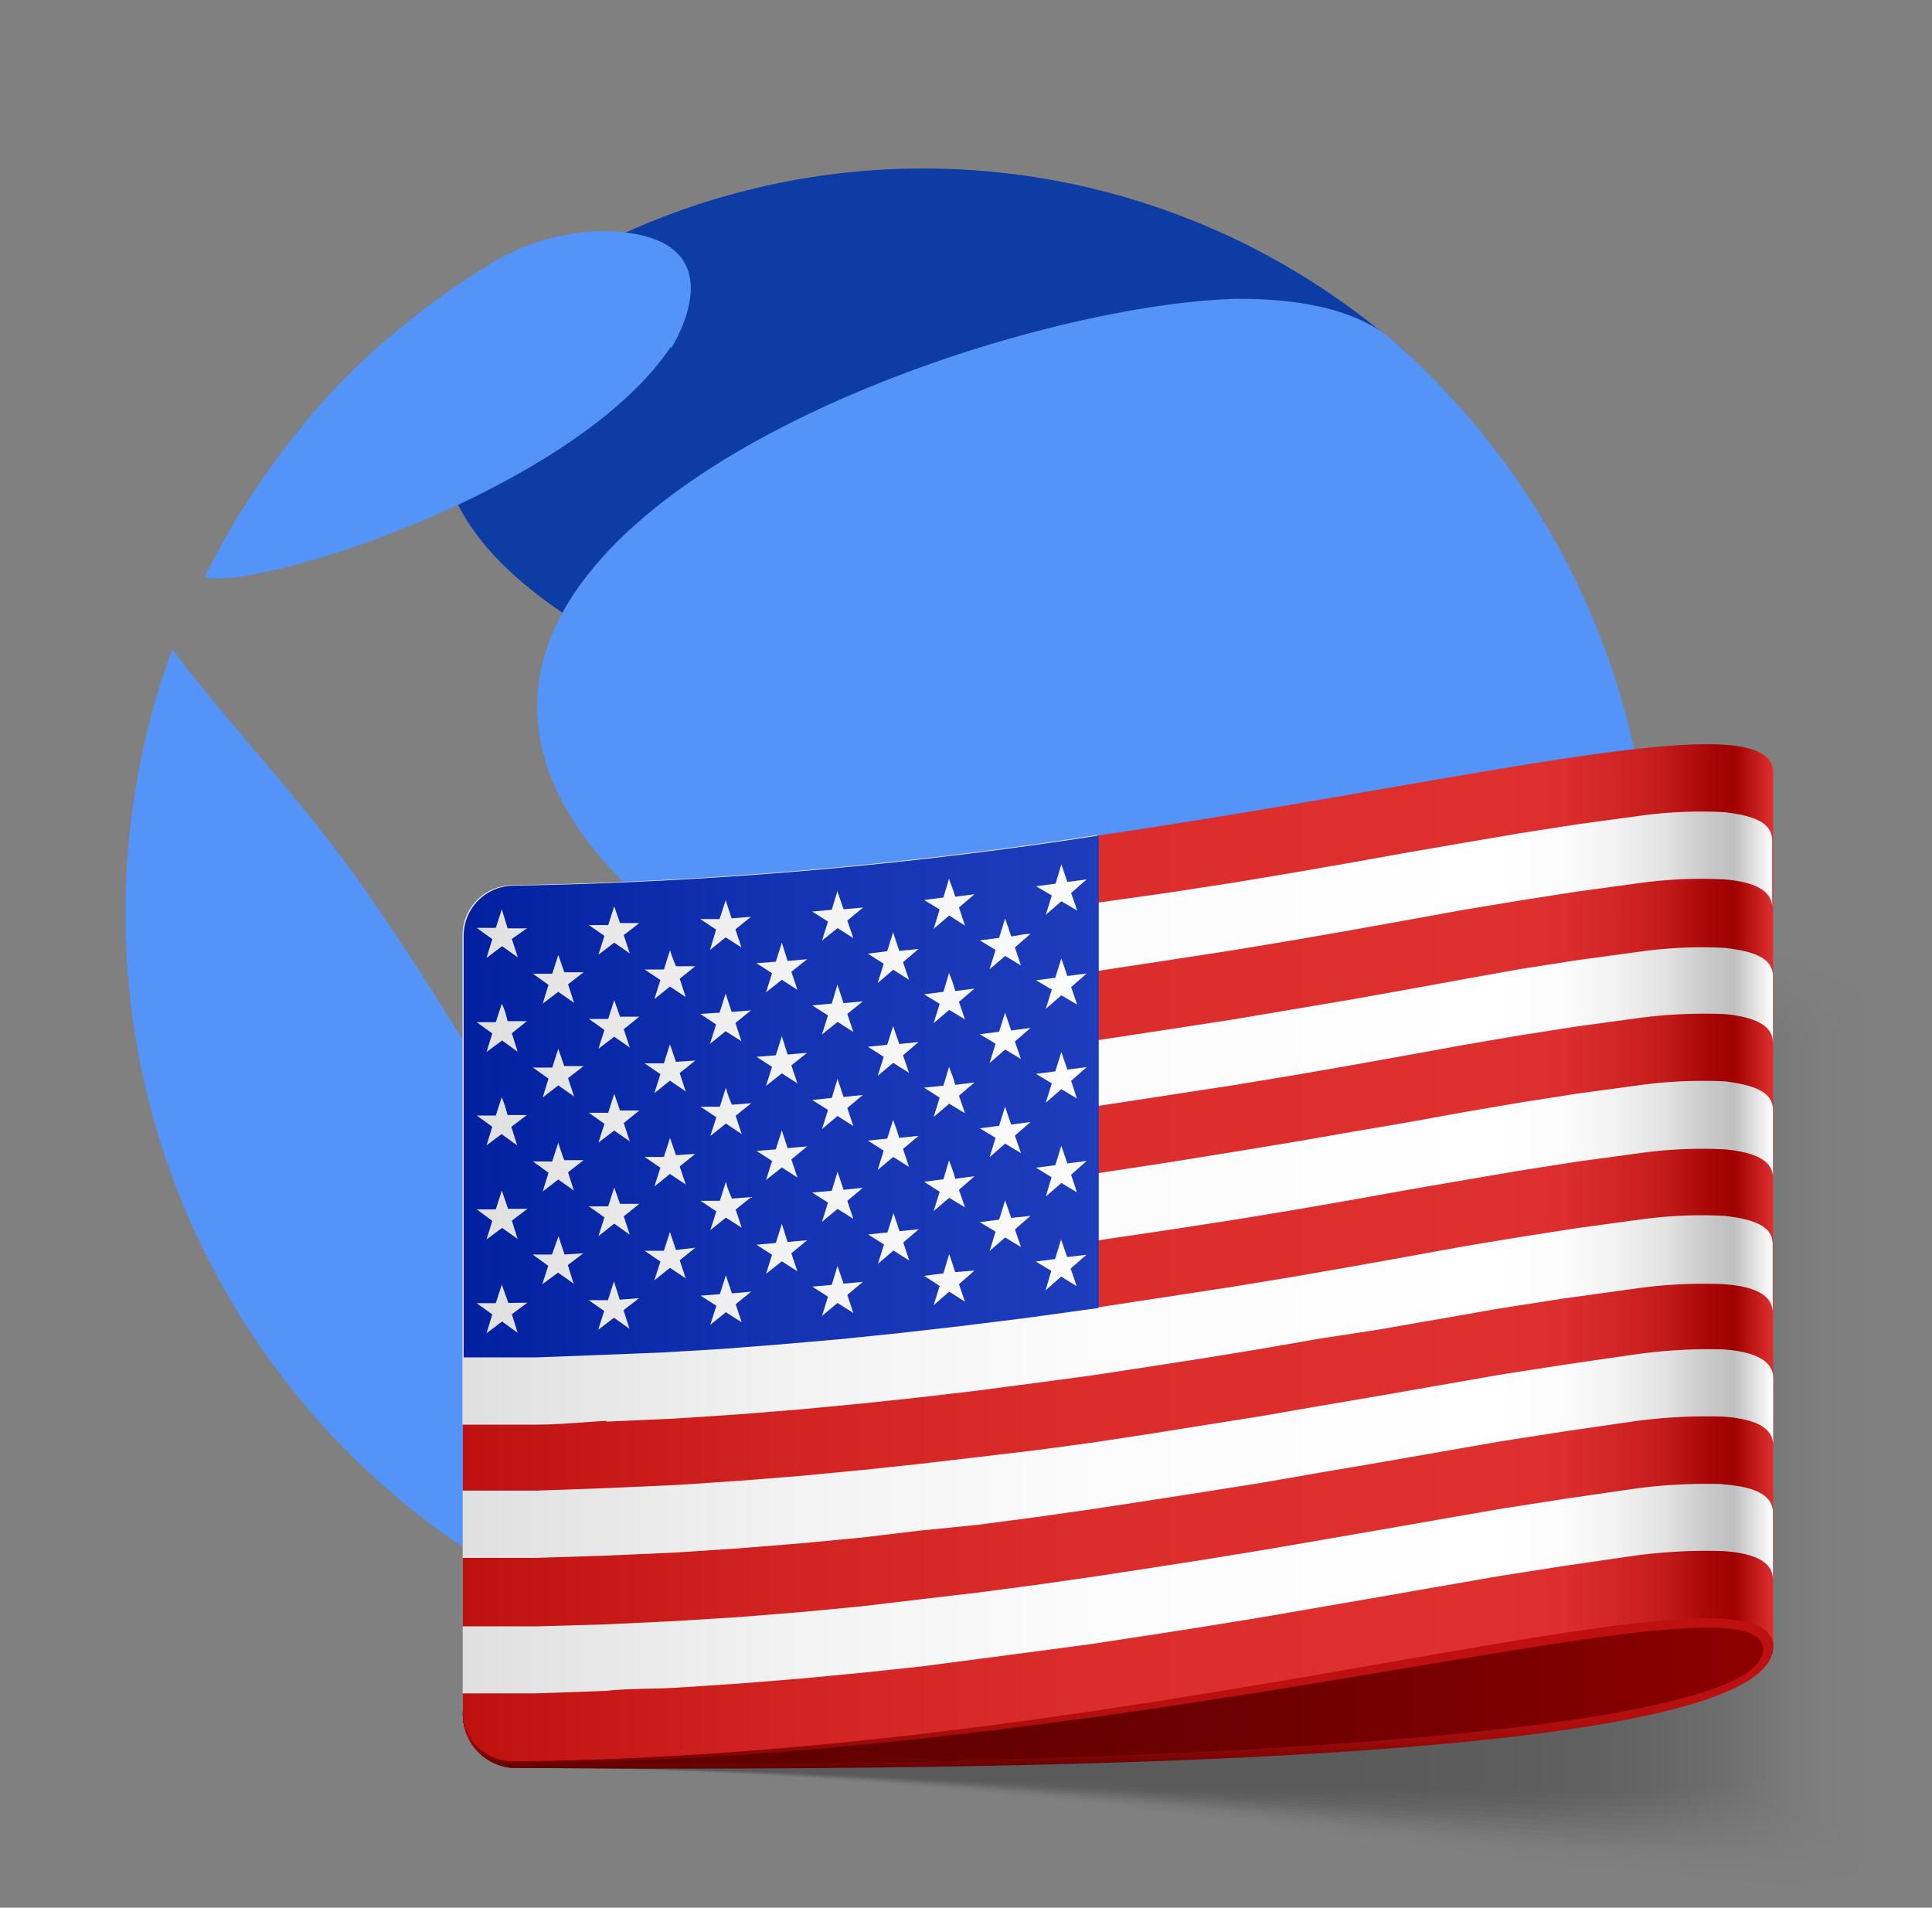 <svg xmlns="http://www.w3.org/2000/svg" xmlns:xlink="http://www.w3.org/1999/xlink" viewBox="0 0 77 76.03">
  <rect x="0" y="0" width="77" height="76.03" fill="#808080" stroke="none"/>
  <defs>
    <linearGradient id="c" x1="18.45" y1="55.83" x2="77" y2="55.83" xlink:href="#a">
      <stop offset=".38" stop-opacity="0"/>
      <stop offset="1" stop-opacity="0"/>
    </linearGradient>
    <linearGradient id="d" x1="18.45" y1="55.67" x2="76.6" y2="55.67" xlink:href="#a">
      <stop offset=".38" stop-opacity=".06"/>
      <stop offset="1" stop-opacity="0"/>
    </linearGradient>
    <linearGradient id="e" x1="18.45" y1="55.53" x2="76.21" y2="55.53" xlink:href="#a">
      <stop offset=".38" stop-opacity=".13"/>
      <stop offset="1" stop-opacity="0"/>
    </linearGradient>
    <linearGradient id="f" x1="18.45" y1="55.38" x2="75.81" y2="55.38" xlink:href="#a">
      <stop offset=".38" stop-opacity=".2"/>
      <stop offset="1" stop-opacity="0"/>
    </linearGradient>
    <linearGradient id="g" x1="18.45" y1="55.24" x2="75.42" y2="55.24" xlink:href="#a">
      <stop offset=".38" stop-opacity=".25"/>
      <stop offset="1" stop-opacity="0"/>
    </linearGradient>
    <linearGradient id="h" x1="18.45" y1="55.09" x2="75.02" y2="55.09" xlink:href="#a">
      <stop offset=".38" stop-opacity=".3"/>
      <stop offset="1" stop-opacity="0"/>
    </linearGradient>
    <linearGradient id="i" x1="18.45" y1="54.95" x2="74.63" y2="54.95" xlink:href="#a">
      <stop offset=".38" stop-opacity=".38"/>
      <stop offset="1" stop-opacity="0"/>
    </linearGradient>
    <linearGradient id="j" x1="18.45" y1="54.8" x2="74.23" y2="54.8" xlink:href="#a">
      <stop offset=".38" stop-opacity=".44"/>
      <stop offset="1" stop-opacity="0"/>
    </linearGradient>
    <linearGradient id="k" x1="18.45" y1="54.66" x2="73.84" y2="54.66" xlink:href="#a">
      <stop offset=".38" stop-opacity=".5"/>
      <stop offset="1" stop-opacity="0"/>
    </linearGradient>
    <linearGradient id="l" x1="18.45" y1="54.52" x2="73.44" y2="54.52" xlink:href="#a">
      <stop offset=".38" stop-opacity=".56"/>
      <stop offset="1" stop-opacity="0"/>
    </linearGradient>
    <linearGradient id="m" x1="18.45" y1="54.37" x2="73.05" y2="54.37" xlink:href="#a">
      <stop offset=".38" stop-opacity=".63"/>
      <stop offset="1" stop-opacity="0"/>
    </linearGradient>
    <linearGradient id="n" x1="18.45" y1="54.23" x2="72.65" y2="54.23" xlink:href="#a">
      <stop offset=".38" stop-opacity=".7"/>
      <stop offset="1" stop-opacity="0"/>
    </linearGradient>
    <linearGradient id="o" x1="18.45" y1="54.09" x2="72.25" y2="54.09" xlink:href="#a">
      <stop offset=".38" stop-opacity=".75"/>
      <stop offset="1" stop-opacity="0"/>
    </linearGradient>
    <linearGradient id="p" x1="18.45" y1="53.95" x2="71.86" y2="53.95" xlink:href="#a">
      <stop offset=".38" stop-opacity=".8"/>
      <stop offset="1" stop-opacity="0"/>
    </linearGradient>
    <linearGradient id="q" x1="18.45" y1="53.81" x2="71.46" y2="53.81" xlink:href="#a">
      <stop offset=".38" stop-opacity=".88"/>
      <stop offset="1" stop-opacity="0"/>
    </linearGradient>
    <linearGradient id="r" x1="18.45" y1="53.68" x2="71.07" y2="53.68" xlink:href="#a">
      <stop offset=".38" stop-opacity=".94"/>
      <stop offset="1" stop-opacity="0"/>
    </linearGradient>
    <linearGradient id="s" x1="18.45" y1="53.55" x2="70.67" y2="53.55" xlink:href="#a">
      <stop offset=".38"/>
      <stop offset="1" stop-opacity="0"/>
    </linearGradient>
    <linearGradient id="t" x1="18.45" y1="65.76" x2="70.67" y2="65.76" xlink:href="#a">
      <stop offset="0" stop-color="#600000"/>
      <stop offset=".33" stop-color="#630000"/>
      <stop offset=".59" stop-color="#6d0000"/>
      <stop offset=".83" stop-color="#7e0000"/>
      <stop offset="1" stop-color="#8f0000"/>
    </linearGradient>
    <linearGradient id="u" x1="44.56" y1="61.05" x2="44.56" y2="70.48" xlink:href="#a">
      <stop offset=".35" stop-color="#bf1010"/>
      <stop offset=".65" stop-color="#bd1010"/>
      <stop offset=".75" stop-color="#b60f0f"/>
      <stop offset=".83" stop-color="#ab0d0d"/>
      <stop offset=".89" stop-color="#9a0a0a"/>
      <stop offset=".94" stop-color="#840606"/>
      <stop offset=".99" stop-color="#690202"/>
      <stop offset="1" stop-color="#600000"/>
    </linearGradient>
    <linearGradient id="v" x1="18.45" y1="49.91" x2="70.67" y2="49.91" xlink:href="#a">
      <stop offset="0" stop-color="#bf1010"/>
      <stop offset=".02" stop-color="#c11212"/>
      <stop offset=".24" stop-color="#d22323"/>
      <stop offset=".49" stop-color="#dc2d2d"/>
      <stop offset=".79" stop-color="#df3030"/>
      <stop offset=".84" stop-color="#dc2e2e"/>
      <stop offset=".88" stop-color="#d22626"/>
      <stop offset=".92" stop-color="#c11919"/>
      <stop offset=".95" stop-color="#a90808"/>
      <stop offset=".97" stop-color="#9f0000"/>
      <stop offset="1" stop-color="#df3030"/>
    </linearGradient>
    <linearGradient id="b" x1="18.45" y1="44.57" x2="70.67" y2="44.57" xlink:href="#a">
      <stop offset="0" stop-color="#dfdfdf"/>
      <stop offset=".02" stop-color="#e1e1e1"/>
      <stop offset=".24" stop-color="#f2f2f2"/>
      <stop offset=".49" stop-color="#fcfcfc"/>
      <stop offset=".79" stop-color="#fff"/>
      <stop offset=".84" stop-color="#fcfcfc"/>
      <stop offset=".88" stop-color="#f2f2f2"/>
      <stop offset=".92" stop-color="#e1e1e1"/>
      <stop offset=".95" stop-color="#c9c9c9"/>
      <stop offset=".97" stop-color="#bfbfbf"/>
      <stop offset="1" stop-color="#fff"/>
    </linearGradient>
    <linearGradient id="w" y1="57.96" y2="57.96" xlink:href="#b"/>
    <linearGradient id="x" y1="63.31" y2="63.31" xlink:href="#b"/>
    <linearGradient id="y" x1="18.45" y1="43.71" x2="70.67" y2="43.71" xlink:href="#a">
      <stop offset="0" stop-color="#00209f"/>
      <stop offset=".02" stop-color="#0222a1"/>
      <stop offset=".24" stop-color="#1333b2"/>
      <stop offset=".49" stop-color="#1d3dbc"/>
      <stop offset=".79" stop-color="#2040bf"/>
      <stop offset=".84" stop-color="#1e3dbc"/>
      <stop offset=".88" stop-color="#1933b2"/>
      <stop offset=".92" stop-color="#1122a1"/>
      <stop offset=".95" stop-color="#050a89"/>
      <stop offset=".97" stop-color="#00007f"/>
      <stop offset="1" stop-color="#2040bf"/>
    </linearGradient>
    <linearGradient id="z" y1="37.1" y2="37.1" xlink:href="#b"/>
    <linearGradient id="A" y1="46.35" y2="46.35" xlink:href="#b"/>
    <linearGradient id="B" y1="50.08" y2="50.08" xlink:href="#b"/>
    <linearGradient id="C" y1="44.58" y2="44.58" xlink:href="#b"/>
    <linearGradient id="D" y1="48.31" y2="48.31" xlink:href="#b"/>
    <linearGradient id="E" y1="40.84" y2="40.84" xlink:href="#b"/>
    <linearGradient id="F" y1="49.78" x2="70.68" y2="49.78" xlink:href="#b"/>
    <linearGradient id="G" y1="42.61" y2="42.61" xlink:href="#b"/>
    <linearGradient id="H" y1="48.08" y2="48.08" xlink:href="#b"/>
    <linearGradient id="I" y1="51.82" y2="51.82" xlink:href="#b"/>
    <linearGradient id="J" y1="38.87" y2="38.87" xlink:href="#b"/>
    <linearGradient id="K" y1="44.34" y2="44.34" xlink:href="#b"/>
    <linearGradient id="L" y1="52.05" y2="52.05" xlink:href="#b"/>
    <linearGradient id="M" y1="44.69" x2="70.68" y2="44.69" xlink:href="#b"/>
    <linearGradient id="N" y1="40.95" x2="70.68" y2="40.95" xlink:href="#b"/>
    <linearGradient id="O" y1="52.17" x2="70.66" y2="52.17" xlink:href="#b"/>
    <linearGradient id="P" y1="40.61" y2="40.61" xlink:href="#b"/>
    <linearGradient id="Q" y1="36.87" y2="36.87" xlink:href="#b"/>
    <linearGradient id="R" y1="48.43" y2="48.43" xlink:href="#b"/>
    <linearGradient id="S" y1="39.04" y2="39.04" xlink:href="#b"/>
    <linearGradient id="T" y1="42.78" y2="42.78" xlink:href="#b"/>
    <linearGradient id="U" y1="50.25" y2="50.25" xlink:href="#b"/>
    <linearGradient id="V" y1="46.52" y2="46.52" xlink:href="#b"/>
    <linearGradient id="W" y1="37.21" x2="70.68" y2="37.21" xlink:href="#b"/>
    <linearGradient id="X" y1="46.04" x2="70.68" y2="46.04" xlink:href="#b"/>
    <linearGradient id="Z" x1="18.46" y1="45.1" y2="45.1" xlink:href="#b"/>
    <linearGradient id="aa" x1="18.46" y1="45.11" y2="45.11" xlink:href="#b"/>
    <linearGradient id="ab" x1="18.46" y1="48.84" y2="48.84" xlink:href="#b"/>
    <linearGradient id="ac" y1="39.76" x2="70.68" y2="39.76" xlink:href="#b"/>
    <linearGradient id="ad" x1="18.46" y1="37.62" y2="37.62" xlink:href="#b"/>
    <linearGradient id="ae" y1="36.03" x2="70.68" y2="36.03" xlink:href="#b"/>
    <linearGradient id="af" y1="42.94" y2="42.94" xlink:href="#b"/>
    <linearGradient id="ag" y1="39.2" y2="39.2" xlink:href="#b"/>
    <linearGradient id="ah" y1="50.42" y2="50.42" xlink:href="#b"/>
    <linearGradient id="ai" y1="35.46" y2="35.46" xlink:href="#b"/>
    <linearGradient id="aj" y1="46.68" y2="46.68" xlink:href="#b"/>
    <linearGradient id="ak" y1="43.5" x2="70.68" y2="43.5" xlink:href="#b"/>
    <linearGradient id="am" y1="38.57" x2="70.68" y2="38.57" xlink:href="#b"/>
    <linearGradient id="an" y1="47.71" y2="47.71" xlink:href="#b"/>
    <linearGradient id="ao" y1="47.24" x2="70.68" y2="47.24" xlink:href="#b"/>
    <linearGradient id="ap" y1="40.23" y2="40.23" xlink:href="#b"/>
    <linearGradient id="aq" y1="51.45" y2="51.45" xlink:href="#b"/>
    <linearGradient id="ar" y1="36.49" x2="70.68" y2="36.49" xlink:href="#b"/>
    <linearGradient id="as" y1="43.97" y2="43.97" xlink:href="#b"/>
    <linearGradient id="at" y1="50.98" x2="70.68" y2="50.98" xlink:href="#b"/>
    <linearGradient id="au" y1="49.36" y2="49.36" xlink:href="#b"/>
    <linearGradient id="av" y1="38.14" y2="38.14" xlink:href="#b"/>
    <linearGradient id="aw" y1="45.62" y2="45.62" xlink:href="#b"/>
    <linearGradient id="ax" y1="41.88" y2="41.88" xlink:href="#b"/>
    <path id="Y" d="m40.06 44.1-.24.77-.77.1.63.38-.24.77.62-.54.63.38-.24-.7.62-.54-.77.1-.24-.7z"/>
    <path id="al" d="m31.16 37.57-.24.76-.77.06.62.4-.24.76.63-.5.62.4-.24-.72.63-.5-.78.07z"/>
    <linearGradient id="a" gradientUnits="userSpaceOnUse"/>
  </defs>
  <path d="M31.16 53.2c1.67 6.17 7.65 10.88 10.67 10.68.1 0 11.45-2.12 17.66-12.5 4.84-8.08 3.2-15.88-3.4-16-2.36.13-28.1 6.08-24.94 17.82M55.5 13.6a28.84 28.84 0 0 0-30.41-4.4 17.27 17.27 0 0 0-1.83.9l-1.2.66h.1a13.45 13.45 0 0 0-3 2.88c-8.28 11 19.48 18.9 34.32 18.92 6.8 4.94 8.7-13.77 2.03-18.96z" fill="#0e3ca5"/>
  <path d="M26.75 13.8c-3.8 5.73-16.5 9.77-18.6 9.2l.27-.52a30.71 30.71 0 0 1 2.47-4 30.28 30.28 0 0 1 3-3.55 31.16 31.16 0 0 1 3.54-3 32.84 32.84 0 0 1 2.43-1.6 9 9 0 0 1 4.2-1.12c5.66.1 2.7 4.65 2.67 4.7m-3.1 40.4c.27 1.8 0 8.92-.38 9.52-.32 0-1 .06-2.9-1a29.48 29.48 0 0 1-2.91-1.88 30.54 30.54 0 0 1-6.58-6.59 30.71 30.71 0 0 1-2.47-4A29.52 29.52 0 0 1 6.55 46a30.18 30.18 0 0 1-1.15-4.68 30.58 30.58 0 0 1 0-9.86 30.18 30.18 0 0 1 1.15-4.68l.32-.9c2.2 2.92 4.73 5.56 6.9 8.5s4.88 7.38 5.45 8.36c3.57 6.06 4.14 9.8 4.42 11.6m42.2-17.94a30.28 30.28 0 0 1-2.12 11.17c-3.58 3.85-27.73-5.63-28-5.73C32.44 40.4 22.38 36 21.47 29.07c-1.3-10 18.9-16.9 27.77-17.16 1.06 0 4.3 0 6.2 1.6a30.35 30.35 0 0 1 10.4 22.9M49.48 63.37c-2.63 1.23-5.53.33-4.78-2.23 1.45-4.93 14.07-10 16.86-10.25.34 0 .5.2.34.47a30.75 30.75 0 0 1-12.42 12" fill="#5493f7"/>
  <g opacity=".3">
    <path d="M20.4 35.62a1.83 1.83 0 0 0-2 1.66v30.9a2.13 2.13 0 0 0 2 2.26c28.53.17 56.2 8.16 56.2 4.14V40.2c.02-4.1-27.66-4.57-56.2-4.6z" opacity=".06" fill="url(#d)"/>
    <path d="M20.4 35.62a1.82 1.82 0 0 0-1.95 1.66v30.9a2.14 2.14 0 0 0 2 2.26c28.33.16 55.8 7.76 55.8 3.88v-34c-.03-3.93-27.5-4.67-55.85-4.7z" opacity=".13" fill="url(#e)"/>
    <path d="M20.4 35.62a1.83 1.83 0 0 0-1.95 1.66v30.9a2.14 2.14 0 0 0 2 2.26c28.13.15 55.42 7.36 55.4 3.6v-33.5c-.02-3.84-27.3-4.87-55.45-4.92z" opacity=".2" fill="url(#f)"/>
    <path d="M20.4 35.62a1.83 1.83 0 0 0-1.95 1.66v30.9a2.14 2.14 0 0 0 2 2.26c27.93.15 55 7 55 3.34V40.7c-.02-3.7-27.1-5-55.05-5.08z" opacity=".25" fill="url(#g)"/>
    <path d="M20.4 35.62a1.83 1.83 0 0 0-1.95 1.66v30.9a2.12 2.12 0 0 0 2 2.25C48.14 70.6 75 77 75 73.52V40.86c0-3.58-26.85-5.16-54.6-5.24z" opacity=".3" fill="url(#h)"/>
    <path d="M20.4 35.62a1.84 1.84 0 0 0-1.95 1.66v30.9a2.12 2.12 0 0 0 2 2.25c27.53.14 54.23 6.17 54.22 2.8V41.02c-.03-3.44-26.67-5.3-54.27-5.4z" opacity=".38" fill="url(#i)"/>
    <path d="M20.4 35.62a1.83 1.83 0 0 0-1.95 1.66v30.9a2.12 2.12 0 0 0 2 2.25c27.33.13 53.83 5.77 53.82 2.54v-31.8c-.03-3.3-26.52-5.5-53.87-5.56z" opacity=".44" fill="url(#j)"/>
    <path d="M20.4 35.63a1.82 1.82 0 0 0-1.95 1.65v30.9a2.12 2.12 0 0 0 2 2.25c27.13.12 53.44 5.37 53.43 2.27V41.34c-.03-3.17-26.33-5.67-53.48-5.7z" opacity=".5" fill="url(#k)"/>
    <path d="M20.4 35.63a1.82 1.82 0 0 0-1.95 1.65v30.9a2.12 2.12 0 0 0 2 2.25c26.93.1 53 5 53 2V41.5c0-3.04-26.1-5.82-53.05-5.87z" opacity=".56" fill="url(#l)"/>
    <path d="M20.4 35.63a1.82 1.82 0 0 0-1.95 1.65v30.9a2.12 2.12 0 0 0 2 2.25c26.73.1 52.65 4.58 52.64 1.74v-30.5c-.03-2.92-25.94-6-52.7-6.04z" opacity=".63" fill="url(#m)"/>
    <path d="M20.4 35.63a1.81 1.81 0 0 0-1.95 1.65v30.9a2.12 2.12 0 0 0 2 2.25c26.53.1 52.25 4.18 52.24 1.47V41.83c-.03-2.78-25.7-6.14-52.3-6.2z" opacity=".7" fill="url(#n)"/>
    <path d="M20.4 35.63a1.81 1.81 0 0 0-1.95 1.65v30.9a2.12 2.12 0 0 0 2 2.25c26.33.1 51.86 3.78 51.84 1.2V42c-.02-2.65-25.54-6.3-51.9-6.36z" opacity=".75" fill="url(#o)"/>
    <path d="M20.4 35.63a1.82 1.82 0 0 0-1.95 1.65v30.9a2.12 2.12 0 0 0 2 2.25c26.13.08 51.46 3.38 51.45.93V42.15c-.03-2.52-25.34-6.45-51.5-6.52z" opacity=".8" fill="url(#p)"/>
    <path d="M20.4 35.63a1.82 1.82 0 0 0-1.95 1.65v30.9a2.12 2.12 0 0 0 2 2.25c25.93.07 51.06 3 51.05.66V42.32c-.03-2.4-25.14-6.6-51.1-6.7z" opacity=".88" fill="url(#q)"/>
    <path d="M20.4 35.63a1.82 1.82 0 0 0-1.95 1.65v30.9a2.12 2.12 0 0 0 2 2.25c25.73.06 50.67 2.58 50.66.4V42.48c-.03-2.26-24.95-6.77-50.7-6.85z" opacity=".94" fill="url(#r)"/>
    <path d="M20.4 35.63a1.82 1.82 0 0 0-1.95 1.65v30.9a2.12 2.12 0 0 0 2 2.25c25.53.1 50.28 2.18 50.26.13V42.64c-.02-2.12-24.7-6.78-50.3-7z" fill="url(#s)"/>
  </g>
  <path d="M18.45 68.2a2.13 2.13 0 0 0 1.94 2.26c25.58.18 50.28-1 50.28-4.83 0-11.62-52.22 2.57-52.22 2.57z" fill="url(#t)"/>
  <path d="M18.45 68.2a2.13 2.13 0 0 0 1.95 2.26c25.58.2 50.24-.6 50.27-4.83 0-11.62-52.22 2.57-52.22 2.57zm1.95 2.1h-.2a2 2 0 0 1-1.66-1.47 2 2 0 0 0 1.86 1.47c25.56-.16 49.87-8 49.87-4.56S46 70.48 20.4 70.3z" fill="url(#u)"/>
  <path d="M20.4 35.33a2 2 0 0 0-1.95 2V68.2a2 2 0 0 0 1.94 2c25.6-.2 50.3-8.7 50.28-4.57V30.8c.03-4.14-24.67 4.33-50.27 4.52z" fill="url(#v)"/>
  <path d="m24.18 56.66 2.68-.12 2.58-.17 2.48-.2 2.42-.23 2.35-.25 2.3-.27 2.27-.3 2.25-.3 2.23-.34 2.25-.35 2.26-.37 2.3-.4L54.9 53l4.87-.85 2.57-.4 2.75-.38a19.19 19.19 0 0 1 3.56-.19c1.12.07 2 .36 2 1.14v-2.73c0-.77-.85-1-1.9-1.13a17.79 17.79 0 0 0-3.34.14l-2.57.35-2.3.36-2.23.37-2.2.4-2.23.4-2.3.4-2.42.4-2.6.4-2.82.43v-2.67l2.83-.42 2.6-.4 2.42-.4 2.3-.4 2.23-.4 2.2-.38 2.23-.38 2.3-.36 2.57-.35a17.79 17.79 0 0 1 3.34-.14c1 .1 1.9.36 1.9 1.13v-2.7c0-.77-.85-1-1.9-1.14a18.68 18.68 0 0 0-3.34.14l-2.57.35-2.3.36-2.23.38-2.2.4-2.23.38-2.3.4-2.42.4-2.6.42-2.82.43v-2.68l2.82-.43 2.6-.4 2.42-.4 2.3-.4 2.23-.4 2.2-.4 2.23-.38 2.3-.36 2.57-.35a19.66 19.66 0 0 1 3.34-.14c1 .1 1.9.37 1.9 1.14v-2.65c0-.77-.85-1-1.9-1.13a17.79 17.79 0 0 0-3.34.14l-2.57.35-2.3.36-2.23.4-2.2.4-2.23.4-4.73.8-2.6.4-2.82.43V38.7l2.82-.43 2.6-.4 2.4-.4 2.3-.4 2.23-.4 2.2-.4 2.23-.37 2.3-.36 2.57-.35a17.79 17.79 0 0 1 3.34-.14c1 .08 1.9.36 1.9 1.13V33.5c0-.77-.85-1-1.9-1.13a17.79 17.79 0 0 0-3.34.14l-2.57.35-2.3.36-2.23.38-2.2.38-2.23.4-2.3.4-2.4.4-2.6.4-2.82.4v-2.7a170.19 170.19 0 0 1-23.36 2 2 2 0 0 0-1.95 2v19.5h2.93c.93 0 1.88-.1 2.8-.15z" fill="url(#b)"/>
  <path d="m24.17 62 2.7-.12 2.58-.17 2.48-.2 2.42-.23L36.7 61l2.3-.23 2.27-.3 2.25-.32 2.23-.34 2.25-.35 2.27-.36 2.3-.4 2.35-.4 4.87-.85 2.57-.4 2.75-.4a21.08 21.08 0 0 1 3.56-.19c1.12.08 2 .36 2 1.15v-2.68c0-.78-.9-1.07-2-1.15a21.08 21.08 0 0 0-3.56.21l-2.75.4-2.57.4-4.87.85-2.35.4-2.3.4-4.52.72-2.23.34-2.25.3-2.27.27-2.3.27-2.35.25-2.42.23-2.48.2-2.58.17-2.7.12-2.8.1h-2.93v2.68h2.93z" fill="url(#w)"/>
  <path d="M68.66 59.15a21.08 21.08 0 0 0-3.56.19l-2.75.4-2.56.4-2.48.43-2.4.42-4.64.8-2.27.37-2.25.35-2.23.34-2.25.32-2.27.3-2.3.27-2.35.28-2.42.23-2.48.2-2.58.16-2.7.13-2.8.08h-2.93v2.67h2.93l2.8-.1c.9-.1 1.8-.07 2.7-.12l2.58-.17 2.48-.2 2.42-.23 2.35-.25 2.3-.3 2.27-.3 2.25-.3 2.23-.34 2.25-.35 2.27-.37 4.64-.8 2.4-.42 2.48-.43 2.56-.4 2.75-.4a21.08 21.08 0 0 1 3.56-.19c1.12.07 2 .36 2 1.14V60.3c.01-.78-.88-1.06-2-1.14z" fill="url(#x)"/>
  <path d="m24 54 2.47-.1 2.35-.14 2.3-.18 2.3-.2 2.35-.24 2.46-.28 2.66-.33 2.9-.4V33.3a170.19 170.19 0 0 1-23.36 2 2 2 0 0 0-1.95 2v16.8h2.9z" fill="url(#y)"/>
  <path d="m24.48 36.12-.24.75h-.77l.62.43-.24.75.63-.48.62.43-.24-.73.62-.48h-.77z" fill="url(#z)"/>
  <path d="m26.7 45.36-.24.75h-.77l.63.43-.24.75.62-.5.63.42-.24-.72.62-.5-.77.05-.24-.7z" fill="url(#A)"/>
  <path d="m26.94 49.82-.24-.72-.24.75h-.77l.63.43-.24.75.62-.5.63.42-.24-.72.62-.5z" fill="url(#B)"/>
  <path d="m24.48 43.6-.24.75h-.77l.62.44-.24.75.63-.48.62.43-.24-.73.62-.5h-.77l-.23-.67z" fill="url(#C)"/>
  <path d="m24.48 47.33-.24.75h-.77l.62.44-.24.75.63-.5.62.44-.24-.73.62-.5h-.77z" fill="url(#D)"/>
  <path d="m24.48 39.86-.24.75h-.77l.62.44-.24.75.63-.48.62.43-.24-.73.62-.5h-.77z" fill="url(#E)"/>
  <path d="m31.16 48.78-.24.76-.77.07.62.4-.24.76.63-.5.62.4-.24-.72.63-.52-.78.07z" fill="url(#F)"/>
  <path d="m26.7 41.62-.24.76h-.77l.63.43-.24.76.62-.5.63.43-.24-.73.62-.5-.77.05-.24-.7z" fill="url(#G)"/>
  <path d="m28.93 47.1-.24.76h-.77l.63.42-.24.75.62-.5.63.4-.24-.72.62-.5-.77.06c-.1-.24-.17-.38-.24-.67z" fill="url(#H)"/>
  <path d="m29.17 51.55-.24-.72-.24.75-.77.06.63.4-.24.76.62-.5.63.4-.24-.72.62-.5z" fill="url(#I)"/>
  <path d="m26.7 37.88-.24.76h-.77l.63.42-.24.76.62-.5.63.42-.24-.73.62-.5h-.77a7.28 7.28 0 0 1-.24-.65z" fill="url(#J)"/>
  <path d="m28.93 43.35-.24.76h-.77l.63.42-.24.75.62-.5.63.42-.24-.73.62-.5-.77.06c-.1-.24-.17-.4-.24-.68z" fill="url(#K)"/>
  <path d="m24.7 51.8-.23-.73-.24.75h-.77l.62.43-.24.75.63-.48.62.44-.24-.74.62-.48z" fill="url(#L)"/>
  <path d="m20 43.72-.24.74H19l.62.45-.23.74.6-.45.62.45-.23-.74.62-.47h-.77c-.08-.28-.12-.44-.24-.72z" fill="url(#M)"/>
  <path d="m20 40-.24.74H19l.62.45-.23.74.62-.46.62.45-.23-.74.6-.48h-.77c-.07-.28-.1-.43-.23-.7z" fill="url(#N)"/>
  <path d="M20.26 51.93 20 51.2l-.24.74H19l.62.45-.23.75.62-.47.62.45-.23-.74.62-.46z" fill="url(#O)"/>
  <path d="m28.3 41.6.62-.5.63.4-.24-.73.62-.5-.77.06-.24-.73-.24.76-.77.05.63.42-.24.76z" fill="url(#P)"/>
  <path d="m28.3 37.86.62-.5.63.4-.24-.72.62-.5-.77.06-.24-.72-.24.75h-.77l.63.42-.24.8z" fill="url(#Q)"/>
  <path d="m20 47.45-.24.75H19l.62.46-.23.74.62-.46.62.44-.23-.73.62-.47h-.77l-.25-.73z" fill="url(#R)"/>
  <path d="m22.25 38.06-.24.75h-.77l.62.44-.23.75.62-.47.63.44-.24-.74.62-.48h-.77z" fill="url(#S)"/>
  <path d="m22.25 41.8-.24.75h-.77l.62.44-.23.75.62-.48.63.44-.24-.73.62-.48h-.77z" fill="url(#T)"/>
  <path d="m22.5 50-.24-.73L22 50h-.77l.62.45-.24.74.63-.47.62.44-.23-.74.62-.47z" fill="url(#U)"/>
  <path d="m22.25 45.54-.24.75h-.77l.62.45-.23.75.62-.48.62.44-.23-.73.62-.48h-.77c-.1-.24-.14-.4-.24-.7z" fill="url(#V)"/>
  <path d="m20 36.24-.24.74H19l.62.45-.23.75.62-.47.63.45-.24-.74.6-.42h-.77z" fill="url(#W)"/>
  <path d="m31.16 45.05-.24.76-.77.06.62.4-.24.76.63-.5.62.4-.24-.72.63-.52-.78.07z" fill="url(#X)"/>
  <use xlink:href="#Y" fill="url(#Z)"/>
  <use xlink:href="#Y" y="-3.75" fill="url(#aa)"/>
  <path d="m40.3 48.54-.24-.7-.24.77-.77.1.63.38-.24.77.62-.54.63.38-.24-.7.62-.54z" fill="url(#ab)"/>
  <path d="m37.83 38.76-.23.77-.77.1.62.38-.24.77.62-.53.63.38-.24-.7.62-.53-.77.1c-.07-.28-.14-.47-.24-.7z" fill="url(#ac)"/>
  <path d="m40.06 36.6-.24.78-.77.1.63.38-.24.77.62-.53.63.38-.24-.72.62-.54c-.3 0-.46.07-.77.1-.1-.32-.14-.42-.24-.7z" fill="url(#ad)"/>
  <path d="m37.83 35-.23.77-.77.1.62.38-.24.77.62-.53.63.4-.24-.72.62-.53-.77.1c-.07-.26-.14-.4-.24-.7z" fill="url(#ae)"/>
  <path d="m42.3 41.93-.24.77-.77.1.63.38-.24.77.62-.54.62.37-.23-.7.62-.55-.77.1-.24-.7z" fill="url(#af)"/>
  <path d="m42.3 38.2-.24.77-.77.1.63.37-.24.77.62-.54.63.37-.24-.7.62-.54-.77.1-.24-.7z" fill="url(#ag)"/>
  <path d="m42.53 50.1-.24-.7-.24.78-.77.1.62.37-.23.78.62-.55.62.38-.24-.7.63-.55z" fill="url(#ah)"/>
  <path d="m42.3 34.45-.23.77-.78.1.63.37-.24.77.62-.54.63.37-.24-.7.62-.54-.77.1-.24-.7z" fill="url(#ai)"/>
  <path d="m42.3 45.66-.24.78-.77.1.62.38-.23.77.62-.54.62.37-.23-.7.62-.55-.77.1-.24-.7z" fill="url(#aj)"/>
  <path d="m37.83 42.5-.23.77-.77.08.62.4-.24.77.62-.53.63.38-.24-.7.62-.53-.77.1c-.07-.3-.14-.43-.24-.7z" fill="url(#ak)"/>
  <use xlink:href="#al" fill="url(#am)"/>
  <path d="m33.38 46.7-.23.76-.78.07.63.4-.24.77.62-.52.63.4-.24-.72.62-.52-.77.08-.24-.72z" fill="url(#an)"/>
  <path d="m37.83 46.23-.23.77-.77.1.62.4-.24.77.62-.53.63.38-.24-.7.62-.54-.77.1c-.07-.3-.14-.43-.24-.72z" fill="url(#ao)"/>
  <path d="m33.38 39.23-.23.77-.78.07.63.4-.24.76.62-.5.63.4-.24-.72.62-.5-.77.07-.24-.72z" fill="url(#ap)"/>
  <path d="m33.38 50.45-.23.76-.78.07.63.4-.24.77.62-.52.63.4-.24-.72.62-.52-.77.07-.24-.7z" fill="url(#aq)"/>
  <use xlink:href="#al" y="3.73" fill="url(#am)"/>
  <path d="m33.38 35.5-.23.76-.78.07.63.4-.24.76.62-.5.63.4-.24-.7.63-.52-.78.07-.24-.7z" fill="url(#ar)"/>
  <path d="m33.38 43-.23.76-.78.08.63.4-.24.76.62-.52.63.4-.24-.72.62-.52-.77.08-.24-.72z" fill="url(#as)"/>
  <path d="m38.07 50.7-.24-.72-.23.77-.77.1.62.4-.24.77.62-.54.63.4-.24-.7.62-.54z" fill="url(#at)"/>
  <path d="m35.85 49.07-.24-.72-.24.77-.77.08.63.4-.24.77.62-.53.63.4-.24-.72.62-.53z" fill="url(#au)"/>
  <path d="m35.6 37.14-.24.77-.77.1.63.4-.24.77.62-.53.63.4-.24-.7.62-.53-.77.08-.24-.73z" fill="url(#av)"/>
  <path d="m35.6 44.62-.24.76-.77.08.63.4-.24.77.62-.52.63.4-.24-.72.62-.52-.77.08c-.1-.33-.14-.43-.24-.7z" fill="url(#aw)"/>
  <path d="m35.6 40.88-.24.76-.77.08.63.4-.24.76.62-.52.63.4-.24-.7.62-.53-.77.08-.24-.7z" fill="url(#ax)"/>
</svg>
